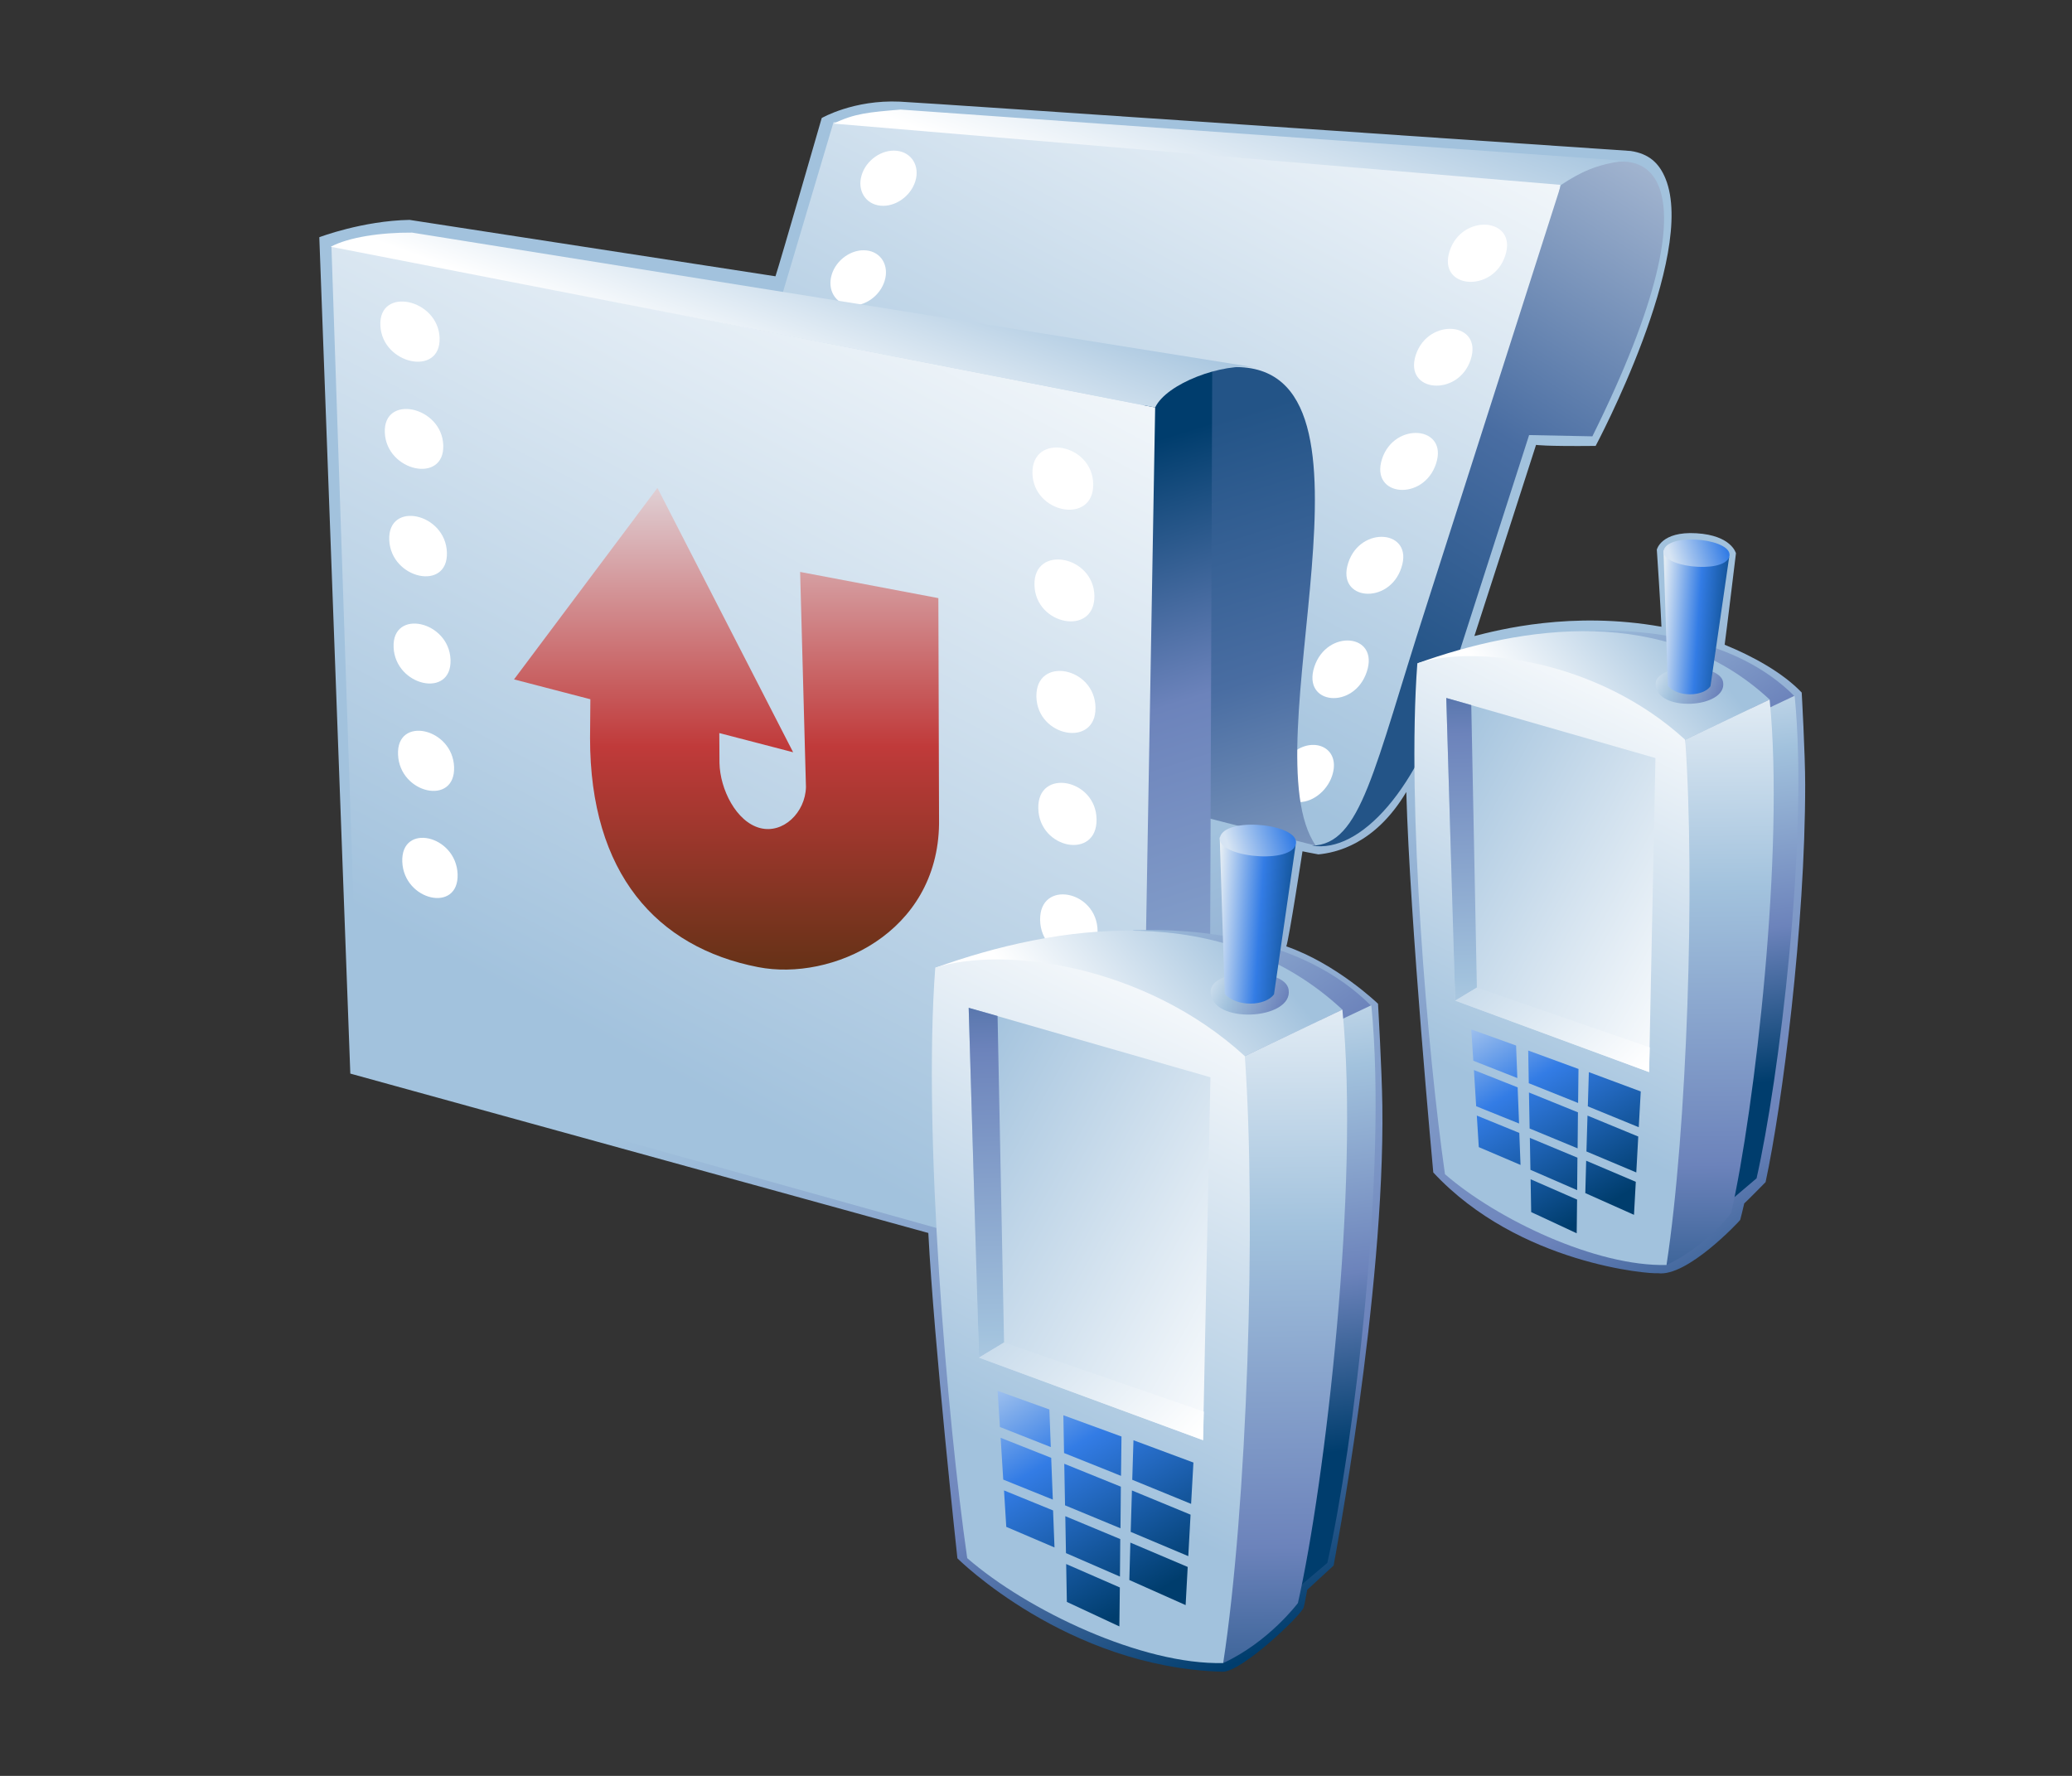 <?xml version="1.0" encoding="UTF-8"?>
<!DOCTYPE svg PUBLIC "-//W3C//DTD SVG 1.1 Tiny//EN" "http://www.w3.org/Graphics/SVG/1.1/DTD/svg11-tiny.dtd">
<svg width="84" height="72" viewBox="0 0 84 72">
<rect x="0" y="0" width="84" height="72" fill="#333333" stroke="none"/>
<linearGradient id="_52" gradientUnits="userSpaceOnUse" x1="44.38" y1="32.3" x2="59.89" y2="62.86">
<stop stop-color="#A2C2DD" offset="0.1"/>
<stop stop-color="#6C83BB" offset="0.71"/>
<stop stop-color="#003D6D" offset="0.99"/>
</linearGradient>
<path fill="url(#_52)" d="M33.313,4.785c0,0-1.702,5.906-1.875,6.417c-0.56-0.087-14.835-2.287-14.835-2.287 c-1.914,0.036-3.658,0.703-3.658,0.703l1.257,33.909c0,0,22.96,6.332,23.433,6.462c0.231,4.483,1.179,13.191,1.179,13.191 s4.435,4.429,10.75,4.597c0.771,0.021,3.209-2.306,3.29-2.611c0.046-0.173,0.108-0.542,0.142-0.709 c0.145-0.129,1.069-0.984,1.069-0.984s2.082-11.021,1.976-18.651c-0.02-1.435-0.175-4.126-0.175-4.126s-1.677-1.619-3.719-2.327 c0.109-0.281,0.656-3.854,0.656-3.854s0.406,0.083,0.646,0.125c0.656-0.063,2.281-0.375,3.563-2.531 c0.146,5.245,1.094,15.427,1.094,15.427c3.474,3.734,8.831,4.128,9.104,4.084c1.189,0.166,3.297-2.1,3.338-2.158 c0,0,0.133-0.511,0.164-0.67c0.14-0.125,0.866-0.865,0.866-0.865c0.678-3.152,1.605-10.359,1.605-16.118 c0-1.242-0.141-3.73-0.141-3.73c-0.767-0.808-1.991-1.478-3.124-1.938c0.062-0.433,0.458-3.708,0.458-3.708 s-0.172-0.726-1.604-0.813c-1.434-0.087-1.604,0.666-1.604,0.666s0.168,2.49,0.188,3.125c-3.646-0.651-6.61,0.13-7.584,0.376 c0.328-0.995,2.5-7.75,2.5-7.75s0.313,0.063,2.416,0.042c0,0,4.105-7.699,2.834-10.833c-0.26-0.64-0.678-1.016-1.417-1.125 c0,0-28.622-1.956-29.625-2C34.605,4.036,33.313,4.785,33.313,4.785z"/>
<linearGradient id="_53" gradientUnits="userSpaceOnUse" x1="56.51" y1="-3.56" x2="40.77" y2="26.34">
<stop stop-color="#FFFFFF" offset="0.05"/>
<stop stop-color="#A2C2DD" offset="1"/>
</linearGradient>
<path fill="url(#_53)" d="M63.27,7.438L33.793,4.949l-5.896,19.81l25.447,9.528 C58.801,33.4,63.27,7.438,63.27,7.438z"/>
<linearGradient id="_54" gradientUnits="userSpaceOnUse" x1="74.82" y1="-3.62" x2="55.67" y2="26.67">
<stop stop-color="#FFFFFF" offset="0"/>
<stop stop-color="#496DA2" offset="0.71"/>
<stop stop-color="#235487" offset="0.99"/>
</linearGradient>
<path fill="url(#_54)" d="M63.281,7.506L57.81,24.618c-2.119,6.574-2.629,9.639-4.622,9.665 c1.923,0.334,4.38-2.273,5.667-6.887l3.136-9.757l2.565,0.051C69.963,6.788,66.811,5.106,63.281,7.506z"/>
<linearGradient id="_55" gradientUnits="userSpaceOnUse" x1="48.33" y1="9.83" x2="51.7" y2="0.69">
<stop stop-color="#FFFFFF" offset="0.05"/>
<stop stop-color="#A2C2DD" offset="1"/>
</linearGradient>
<path fill="url(#_55)" d="M63.27,7.496c0.793-0.515,1.428-0.826,2.588-0.979L36.507,4.442 c-1.257,0.106-1.869,0.154-2.714,0.569L63.27,7.496z"/>
<path fill="#FFFFFF" d="M36.355,6.113c-0.604-0.066-1.243,0.378-1.425,0.992c-0.184,0.613,0.154,1.168,0.754,1.233 c0.599,0.066,1.237-0.376,1.425-0.994C37.297,6.729,36.96,6.179,36.355,6.113z"/>
<path fill="#FFFFFF" d="M35.128,10.153c-0.594-0.067-1.23,0.375-1.412,0.989c-0.182,0.612,0.148,1.17,0.738,1.239 c0.595,0.063,1.224-0.38,1.41-0.995C36.054,10.771,35.724,10.217,35.128,10.153z"/>
<path fill="#FFFFFF" d="M58.768,10.181c-0.497,1.531,1.754,1.719,2.254,0.186C61.539,8.821,59.264,8.632,58.768,10.181z"/>
<path fill="#FFFFFF" d="M57.396,14.394c-0.494,1.524,1.726,1.711,2.226,0.188C60.13,13.047,57.896,12.858,57.396,14.394z"/>
<path fill="#FFFFFF" d="M56.027,18.611c-0.492,1.538,1.688,1.726,2.191,0.188C58.726,17.27,56.524,17.078,56.027,18.611z"/>
<path fill="#FFFFFF" d="M54.657,22.825c-0.497,1.529,1.658,1.722,2.155,0.192C57.328,21.482,55.148,21.288,54.657,22.825z "/>
<path fill="#FFFFFF" d="M53.282,27.04c-0.499,1.548,1.618,1.744,2.129,0.194C55.926,25.683,53.789,25.485,53.282,27.04z"/>
<path fill="#FFFFFF" d="M52.483,30.466l0.09,2.049c0.58,0.06,1.216-0.416,1.43-1.057 C54.373,30.343,53.303,29.856,52.483,30.466z"/>
<linearGradient id="_56" gradientUnits="userSpaceOnUse" x1="58.98" y1="52.7" x2="47.83" y2="17.14">
<stop stop-color="#FFFFFF" offset="0"/>
<stop stop-color="#496DA2" offset="0.71"/>
<stop stop-color="#235487" offset="0.99"/>
</linearGradient>
<path fill="url(#_56)" d="M49.995,14.883c6.762-0.157,0.607,15.44,3.349,19.404l-5.703-1.46 C47.641,32.827,45.209,14.012,49.995,14.883z"/>
<linearGradient id="_57" gradientUnits="userSpaceOnUse" x1="54.16" y1="54.22" x2="43.01" y2="18.66">
<stop stop-color="#A2C2DD" offset="0.1"/>
<stop stop-color="#6C83BB" offset="0.71"/>
<stop stop-color="#003D6D" offset="0.99"/>
</linearGradient>
<polygon fill="url(#_57)" points="46.219,52.089 46.354,15.729 49.144,15.014 49.02,49.51 "/>
<linearGradient id="_58" gradientUnits="userSpaceOnUse" x1="43.22" y1="5.58" x2="24.08" y2="41.94">
<stop stop-color="#FFFFFF" offset="0.05"/>
<stop stop-color="#A2C2DD" offset="1"/>
</linearGradient>
<polygon fill="url(#_58)" points="46.213,52.091 14.556,43.246 13.436,9.974 46.831,16.52 "/>
<linearGradient id="_59" gradientUnits="userSpaceOnUse" x1="29.45" y1="17.65" x2="29.45" y2="46.35">
<stop stop-color="#E6EEF4" offset="0"/>
<stop stop-color="#C03A3A" offset="0.44"/>
<stop stop-color="#302D02" offset="0.94"/>
</linearGradient>
<path fill="url(#_59)" d="M26.652,19.781l5.502,10.718l-2.993-0.778l0.007,1.211 c0.022,1.069,0.679,2.387,1.645,2.64c0.939,0.244,1.835-0.632,1.861-1.661l-0.236-8.723l5.604,1.062l0.028,9.141 c-0.051,4.447-4.35,6.402-7.336,5.819c-4.104-0.797-6.816-3.797-6.813-9.287l0.013-1.573l-3.095-0.805L26.652,19.781z"/>
<linearGradient id="_60" gradientUnits="userSpaceOnUse" x1="30.85" y1="15.97" x2="33.77" y2="8.06">
<stop stop-color="#FFFFFF" offset="0.05"/>
<stop stop-color="#A2C2DD" offset="1"/>
</linearGradient>
<path fill="url(#_60)" d="M46.831,16.52c0.459-0.971,2.726-1.824,4.056-1.622L16.706,9.431 c-1.266-0.01-2.579,0.188-3.296,0.573L46.831,16.52z"/>
<path fill="#FFFFFF" d="M15.42,13.194c0.067,1.586,2.458,2.09,2.402,0.503C17.762,12.109,15.35,11.604,15.42,13.194z"/>
<path fill="#FFFFFF" d="M15.601,17.544c0.07,1.579,2.429,2.082,2.369,0.501C17.911,16.467,15.528,15.965,15.601,17.544z"/>
<path fill="#FFFFFF" d="M15.78,21.896c0.072,1.586,2.393,2.088,2.338,0.501C18.063,20.794,15.714,20.293,15.78,21.896z"/>
<path fill="#FFFFFF" d="M15.957,26.245c0.069,1.581,2.364,2.085,2.308,0.502C18.208,25.166,15.889,24.665,15.957,26.245z"/>
<path fill="#FFFFFF" d="M16.137,30.595c0.063,1.589,2.328,2.088,2.272,0.502C18.353,29.509,16.064,29.009,16.137,30.595z"/>
<path fill="#FFFFFF" d="M16.309,34.942c0.065,1.581,2.293,2.084,2.243,0.502C18.492,33.849,16.245,33.347,16.309,34.942z"/>
<path fill="#FFFFFF" d="M41.856,19.187c0.034,1.642,2.484,2.091,2.463,0.447C44.305,17.976,41.828,17.526,41.856,19.187z"/>
<path fill="#FFFFFF" d="M41.938,23.712c0.029,1.645,2.449,2.094,2.43,0.448C44.343,22.52,41.903,22.071,41.938,23.712z"/>
<path fill="#FFFFFF" d="M42.016,28.243c0.03,1.638,2.418,2.084,2.396,0.445C44.39,27.033,41.987,26.587,42.016,28.243z"/>
<path fill="#FFFFFF" d="M42.093,32.77c0.027,1.654,2.383,2.104,2.362,0.449C44.438,31.573,42.058,31.126,42.093,32.77z"/>
<path fill="#FFFFFF" d="M42.167,37.302c0.03,1.646,2.352,2.095,2.33,0.443C44.479,36.094,42.137,35.646,42.167,37.302z"/>
<path fill="#FFFFFF" d="M42.238,41.826c0.033,1.646,2.314,2.1,2.299,0.451C44.522,40.629,42.209,40.179,42.238,41.826z"/>
<path fill="#FFFFFF" d="M42.281,46.216c0.028,1.658,2.347,2.108,2.333,0.449C44.591,45.002,42.257,44.556,42.281,46.216z"/>
<path fill="#FFFFFF" d="M43.494,49.37c-0.885-0.175-1.414,0.809-0.949,1.699l1.861,0.51 C45.042,50.857,44.427,49.552,43.494,49.37z"/>
<linearGradient id="_61" gradientUnits="userSpaceOnUse" x1="47.09" y1="34.03" x2="55.56" y2="46.09">
<stop stop-color="#A2C2DD" offset="0.1"/>
<stop stop-color="#6C83BB" offset="0.71"/>
<stop stop-color="#003D6D" offset="0.99"/>
</linearGradient>
<path fill="url(#_61)" d="M45.925,37.717c2.565-0.094,6.887,0.269,9.676,3.074l-1.65,0.761L45.925,37.717z"/>
<linearGradient id="_62" gradientUnits="userSpaceOnUse" x1="51.83" y1="35.19" x2="54.82" y2="58.79">
<stop stop-color="#FFFFFF" offset="0"/>
<stop stop-color="#A2C2DD" offset="0.35"/>
<stop stop-color="#6C83BB" offset="0.7"/>
<stop stop-color="#003D6D" offset="1"/>
</linearGradient>
<path fill="url(#_62)" d="M54.223,41.405L52.483,64.49l1.327-1.124c1.041-4.584,2.455-15.891,1.784-22.61 L54.223,41.405z"/>
<linearGradient id="_63" gradientUnits="userSpaceOnUse" x1="42.12" y1="43.34" x2="49.86" y2="37.11">
<stop stop-color="#FFFFFF" offset="0.15"/>
<stop stop-color="#A2C2DD" offset="1"/>
</linearGradient>
<path fill="url(#_63)" d="M37.916,39.237c4.885-1.75,11.651-2.817,16.505,1.697l-3.955,1.884L37.916,39.237z"/>
<linearGradient id="_64" gradientUnits="userSpaceOnUse" x1="51.9" y1="36.81" x2="52.28" y2="73.82">
<stop stop-color="#FFFFFF" offset="0"/>
<stop stop-color="#A2C2DD" offset="0.35"/>
<stop stop-color="#6C83BB" offset="0.7"/>
<stop stop-color="#003D6D" offset="1"/>
</linearGradient>
<path fill="url(#_64)" d="M50.466,42.818l-0.877,24.607c1.853-0.854,3.029-2.432,3.029-2.432 c1.096-4.832,2.515-16.969,1.803-24.06L50.466,42.818z"/>
<linearGradient id="_65" gradientUnits="userSpaceOnUse" x1="48.17" y1="39.19" x2="53.56" y2="41.54">
<stop stop-color="#FFFFFF" offset="0"/>
<stop stop-color="#A2C2DD" offset="0.35"/>
<stop stop-color="#6C83BB" offset="0.7"/>
<stop stop-color="#003D6D" offset="1"/>
</linearGradient>
<path fill="url(#_65)" d="M52.241,40.119c0.201,1.243-3.186,1.436-3.159,0.068 C49.102,39.246,52.093,39.191,52.241,40.119z"/>
<linearGradient id="_66" gradientUnits="userSpaceOnUse" x1="49.28" y1="37.27" x2="53.36" y2="37.55">
<stop stop-color="#E6EEF4" offset="0"/>
<stop stop-color="#337CE5" offset="0.44"/>
<stop stop-color="#003D6D" offset="0.94"/>
</linearGradient>
<path fill="url(#_66)" d="M49.448,33.95c0,0,0.203,6.331,0.203,6.349c0.49,0.54,1.652,0.498,1.998,0.013l0.877-6.053 L49.448,33.95z"/>
<linearGradient id="_67" gradientUnits="userSpaceOnUse" x1="51.17" y1="38.14" x2="41.03" y2="58.91">
<stop stop-color="#FFFFFF" offset="0.05"/>
<stop stop-color="#A2C2DD" offset="1"/>
</linearGradient>
<path fill="url(#_67)" d="M37.916,39.237c2.718-0.887,8.474-0.148,12.55,3.581c0.476,6.688,0.089,18.306-0.877,24.607 c-3.287,0.081-7.928-2.126-10.378-4.253C38.405,57.549,37.407,45.964,37.916,39.237z"/>
<linearGradient id="_68" gradientUnits="userSpaceOnUse" x1="53.23" y1="54.25" x2="37.42" y2="45.51">
<stop stop-color="#FFFFFF" offset="0.05"/>
<stop stop-color="#A2C2DD" offset="1"/>
</linearGradient>
<polygon fill="url(#_68)" points="39.271,40.86 39.689,55.042 48.771,58.388 49.072,43.677 "/>
<linearGradient id="_69" gradientUnits="userSpaceOnUse" x1="40.48" y1="65.6" x2="39.64" y2="32.65">
<stop stop-color="#FFFFFF" offset="0"/>
<stop stop-color="#A2C2DD" offset="0.35"/>
<stop stop-color="#6C83BB" offset="0.7"/>
<stop stop-color="#003D6D" offset="1"/>
</linearGradient>
<polygon fill="url(#_69)" points="40.705,54.429 40.442,41.191 39.271,40.86 39.689,55.042 "/>
<linearGradient id="_70" gradientUnits="userSpaceOnUse" x1="49.46" y1="61.06" x2="36.68" y2="49">
<stop stop-color="#FFFFFF" offset="0.15"/>
<stop stop-color="#A2C2DD" offset="1"/>
</linearGradient>
<polygon fill="url(#_70)" points="39.689,55.042 40.705,54.429 48.804,57.232 48.771,58.388 "/>
<linearGradient id="_71" gradientUnits="userSpaceOnUse" x1="49.85" y1="34.45" x2="52.33" y2="33.65">
<stop stop-color="#D6E4F3" offset="0"/>
<stop stop-color="#337CE5" offset="1"/>
</linearGradient>
<path fill="url(#_71)" d="M52.526,34.259c-0.29,0.819-3.373,0.454-3.052-0.364 C49.802,33.084,52.805,33.432,52.526,34.259z"/>
<linearGradient id="_72" gradientUnits="userSpaceOnUse" x1="41.67" y1="52.81" x2="48.66" y2="64.43">
<stop stop-color="#E6EEF4" offset="0"/>
<stop stop-color="#337CE5" offset="0.44"/>
<stop stop-color="#003D6D" offset="0.94"/>
</linearGradient>
<polygon fill="url(#_72)" points="45.839,62.107 48.174,63.091 48.266,61.409 45.889,60.428 "/>
<polygon fill="url(#_72)" points="48.288,60.972 48.382,59.296 45.951,58.392 45.902,59.995 "/>
<polygon fill="url(#_72)" points="45.825,62.542 45.784,64.059 48.066,65.076 48.15,63.529 "/>
<polygon fill="url(#_72)" points="42.616,59.105 40.566,58.293 40.672,59.988 42.682,60.799 "/>
<polygon fill="url(#_72)" points="45.446,59.836 45.466,58.241 43.109,57.379 43.137,58.91 "/>
<polygon fill="url(#_72)" points="42.542,57.145 40.443,56.389 40.538,57.855 42.6,58.669 "/>
<polygon fill="url(#_72)" points="43.215,62.968 45.403,63.92 45.416,62.399 43.188,61.471 "/>
<polygon fill="url(#_72)" points="42.692,61.238 40.703,60.426 40.795,61.904 42.75,62.739 "/>
<polygon fill="url(#_72)" points="43.146,59.346 43.177,61.031 45.425,61.962 45.44,60.275 "/>
<polygon fill="url(#_72)" points="43.223,63.411 43.251,64.947 45.38,65.94 45.399,64.361 "/>
<linearGradient id="_82" gradientUnits="userSpaceOnUse" x1="65.4" y1="22.38" x2="72.73" y2="32.82">
<stop stop-color="#A2C2DD" offset="0.1"/>
<stop stop-color="#6C83BB" offset="0.71"/>
<stop stop-color="#003D6D" offset="0.99"/>
</linearGradient>
<path fill="url(#_82)" d="M64.39,25.578c2.221-0.081,5.96,0.232,8.373,2.66l-1.427,0.658L64.39,25.578z"/>
<linearGradient id="_83" gradientUnits="userSpaceOnUse" x1="69.5" y1="23.39" x2="72.09" y2="43.81">
<stop stop-color="#FFFFFF" offset="0"/>
<stop stop-color="#A2C2DD" offset="0.35"/>
<stop stop-color="#6C83BB" offset="0.7"/>
<stop stop-color="#003D6D" offset="1"/>
</linearGradient>
<path fill="url(#_83)" d="M71.571,28.769l-1.505,19.978l1.146-0.973c0.901-3.967,2.125-13.752,1.544-19.566 L71.571,28.769z"/>
<linearGradient id="_84" gradientUnits="userSpaceOnUse" x1="61.09" y1="30.45" x2="67.8" y2="25.06">
<stop stop-color="#FFFFFF" offset="0.15"/>
<stop stop-color="#A2C2DD" offset="1"/>
</linearGradient>
<path fill="url(#_84)" d="M57.46,26.894c4.227-1.515,10.083-2.438,14.282,1.469l-3.423,1.629L57.46,26.894z"/>
<linearGradient id="_85" gradientUnits="userSpaceOnUse" x1="69.57" y1="24.79" x2="69.89" y2="56.82">
<stop stop-color="#FFFFFF" offset="0"/>
<stop stop-color="#A2C2DD" offset="0.35"/>
<stop stop-color="#6C83BB" offset="0.7"/>
<stop stop-color="#003D6D" offset="1"/>
</linearGradient>
<path fill="url(#_85)" d="M68.319,29.991l-0.758,21.294c1.603-0.739,2.621-2.104,2.621-2.104 c0.947-4.181,2.175-14.684,1.56-20.819L68.319,29.991z"/>
<linearGradient id="_86" gradientUnits="userSpaceOnUse" x1="66.33" y1="26.85" x2="71" y2="28.89">
<stop stop-color="#FFFFFF" offset="0"/>
<stop stop-color="#A2C2DD" offset="0.35"/>
<stop stop-color="#6C83BB" offset="0.7"/>
<stop stop-color="#003D6D" offset="1"/>
</linearGradient>
<path fill="url(#_86)" d="M69.856,27.656c0.174,1.075-2.757,1.242-2.735,0.06 C67.14,26.901,69.728,26.854,69.856,27.656z"/>
<linearGradient id="_87" gradientUnits="userSpaceOnUse" x1="67.29" y1="25.19" x2="70.82" y2="25.43">
<stop stop-color="#E6EEF4" offset="0"/>
<stop stop-color="#337CE5" offset="0.44"/>
<stop stop-color="#003D6D" offset="0.94"/>
</linearGradient>
<path fill="url(#_87)" d="M67.439,22.318c0,0,0.175,5.478,0.175,5.493c0.424,0.468,1.431,0.432,1.729,0.012 l0.759-5.238L67.439,22.318z"/>
<linearGradient id="_88" gradientUnits="userSpaceOnUse" x1="68.93" y1="25.95" x2="60.15" y2="43.92">
<stop stop-color="#FFFFFF" offset="0.05"/>
<stop stop-color="#A2C2DD" offset="1"/>
</linearGradient>
<path fill="url(#_88)" d="M57.46,26.894c2.352-0.768,7.332-0.129,10.859,3.098c0.411,5.788,0.077,15.842-0.758,21.294 c-2.846,0.07-6.862-1.839-8.981-3.68C57.883,42.739,57.02,32.714,57.46,26.894z"/>
<linearGradient id="_89" gradientUnits="userSpaceOnUse" x1="70.71" y1="39.89" x2="57.03" y2="32.32">
<stop stop-color="#FFFFFF" offset="0.05"/>
<stop stop-color="#A2C2DD" offset="1"/>
</linearGradient>
<polygon fill="url(#_89)" points="58.633,28.298 58.995,40.569 66.854,43.465 67.113,30.734 "/>
<linearGradient id="_90" gradientUnits="userSpaceOnUse" x1="59.68" y1="49.7" x2="58.96" y2="21.2">
<stop stop-color="#FFFFFF" offset="0"/>
<stop stop-color="#A2C2DD" offset="0.35"/>
<stop stop-color="#6C83BB" offset="0.7"/>
<stop stop-color="#003D6D" offset="1"/>
</linearGradient>
<polygon fill="url(#_90)" points="59.873,40.039 59.646,28.585 58.633,28.298 58.995,40.569 "/>
<linearGradient id="_91" gradientUnits="userSpaceOnUse" x1="67.45" y1="45.78" x2="56.39" y2="35.34">
<stop stop-color="#FFFFFF" offset="0.15"/>
<stop stop-color="#A2C2DD" offset="1"/>
</linearGradient>
<polygon fill="url(#_91)" points="58.995,40.569 59.873,40.039 66.882,42.465 66.854,43.465 "/>
<linearGradient id="_92" gradientUnits="userSpaceOnUse" x1="67.79" y1="22.75" x2="69.93" y2="22.06">
<stop stop-color="#D6E4F3" offset="0"/>
<stop stop-color="#337CE5" offset="1"/>
</linearGradient>
<path fill="url(#_92)" d="M70.103,22.585c-0.251,0.71-2.919,0.393-2.642-0.315 C67.745,21.568,70.343,21.87,70.103,22.585z"/>
<linearGradient id="_93" gradientUnits="userSpaceOnUse" x1="60.71" y1="38.64" x2="66.75" y2="48.69">
<stop stop-color="#E6EEF4" offset="0"/>
<stop stop-color="#337CE5" offset="0.44"/>
<stop stop-color="#003D6D" offset="0.94"/>
</linearGradient>
<polygon fill="url(#_93)" points="64.315,46.684 66.336,47.535 66.416,46.079 64.358,45.23 "/>
<polygon fill="url(#_93)" points="66.436,45.701 66.517,44.251 64.413,43.468 64.371,44.855 "/>
<polygon fill="url(#_93)" points="64.304,47.059 64.269,48.372 66.243,49.253 66.316,47.914 "/>
<polygon fill="url(#_93)" points="61.526,44.086 59.753,43.382 59.845,44.85 61.584,45.551 "/>
<polygon fill="url(#_93)" points="63.977,44.718 63.993,43.339 61.954,42.592 61.978,43.917 "/>
<polygon fill="url(#_93)" points="61.463,42.389 59.646,41.735 59.729,43.005 61.513,43.708 "/>
<polygon fill="url(#_93)" points="62.045,47.428 63.938,48.252 63.95,46.936 62.021,46.133 "/>
<polygon fill="url(#_93)" points="61.593,45.932 59.871,45.229 59.951,46.508 61.643,47.23 "/>
<polygon fill="url(#_93)" points="61.985,44.293 62.012,45.753 63.957,46.558 63.971,45.098 "/>
<polygon fill="url(#_93)" points="62.052,47.811 62.075,49.142 63.92,50.001 63.936,48.635 "/>
</svg>